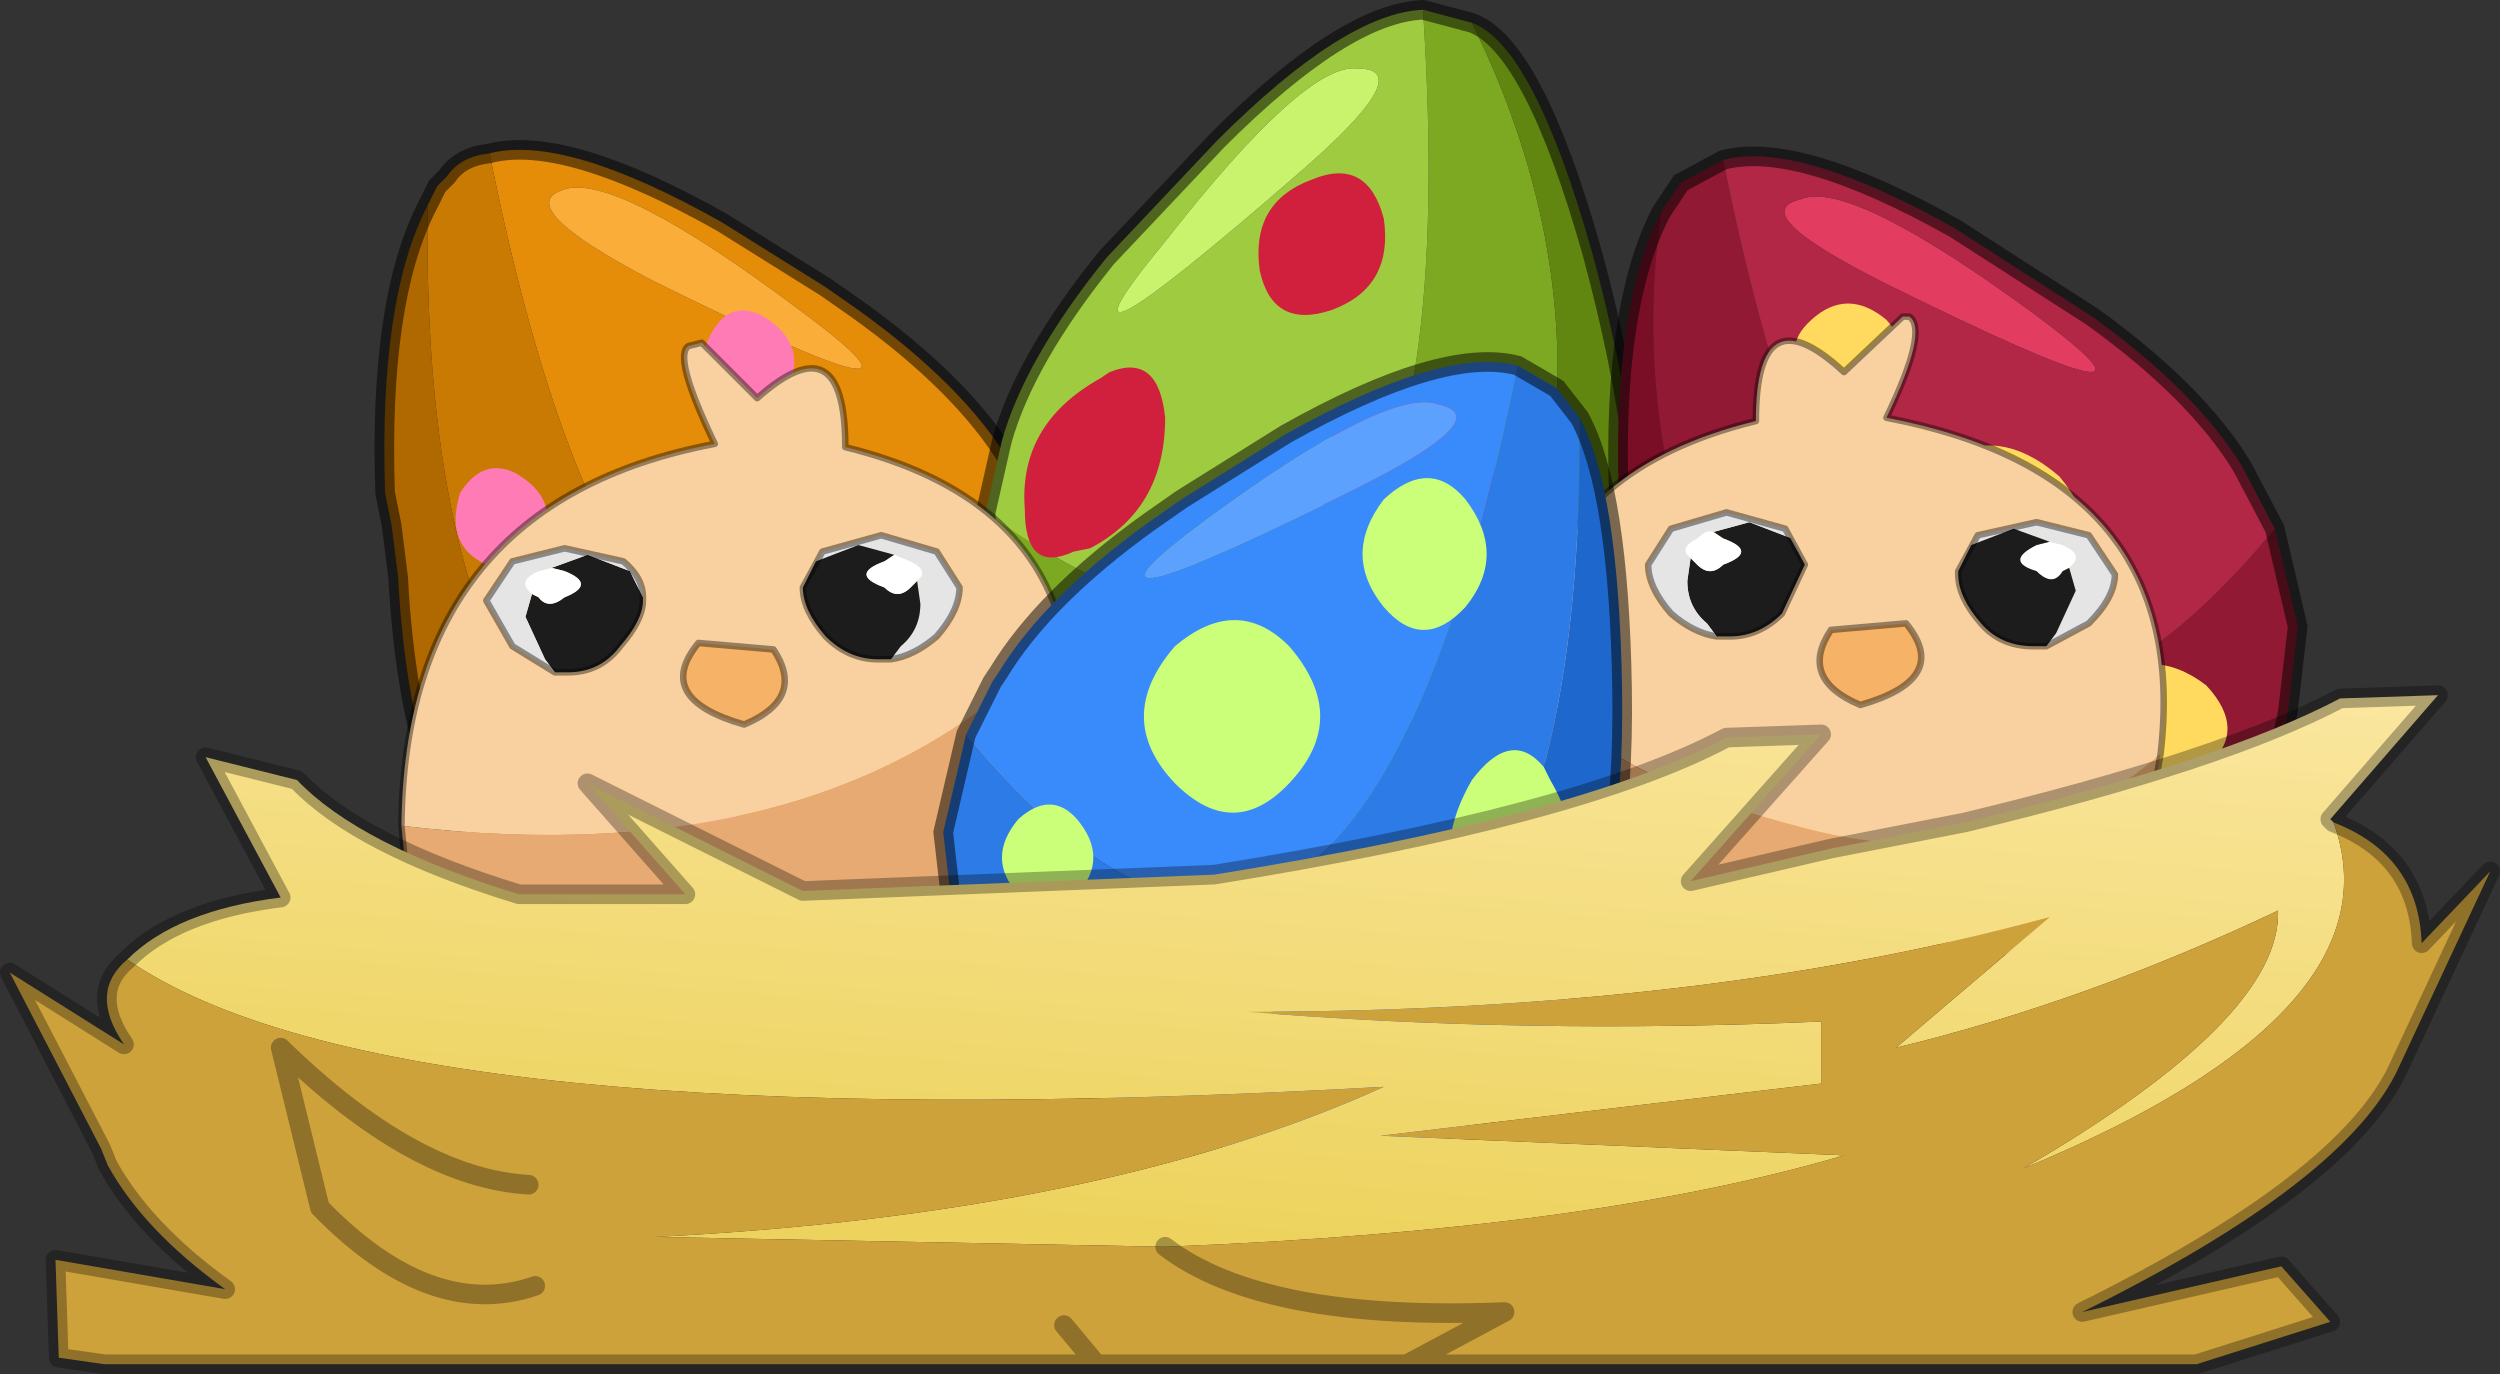 <?xml version="1.0" encoding="UTF-8" standalone="no"?>
<svg xmlns:ffdec="https://www.free-decompiler.com/flash" xmlns:xlink="http://www.w3.org/1999/xlink" ffdec:objectType="frame" height="21.05px" width="38.3px" xmlns="http://www.w3.org/2000/svg">
  <rect width="100%" height="100%" fill="#333333" stroke="none"/>
  <g transform="matrix(1.0, 0.0, 0.0, 1.0, 18.3, 20.65)">
    <use ffdec:characterId="1010" height="21.05" transform="matrix(1.0, 0.0, 0.0, 1.0, -18.3, -20.65)" width="38.3" xlink:href="#decoration296-shape0"/>
  </g>
  <defs>
    <g id="decoration296-shape0" transform="matrix(1.0, 0.0, 0.0, 1.0, 18.3, 20.65)">
      <path d="M-10.8 -18.3 Q-9.65 -18.6 -7.25 -17.25 L-5.65 -16.25 -5.15 -15.9 Q-3.55 -14.75 -2.85 -13.6 L-2.75 -13.45 -2.55 -12.95 -2.4 -12.65 Q-8.25 -5.55 -10.8 -18.3 M-6.05 -15.9 Q-8.85 -18.0 -9.65 -17.75 -10.5 -17.5 -8.3 -16.35 -3.35 -13.9 -6.05 -15.9" fill="#e58d08" fill-rule="evenodd" stroke="none"/>
      <path d="M-6.05 -15.9 Q-3.35 -13.9 -8.3 -16.35 -10.5 -17.5 -9.65 -17.75 -8.85 -18.0 -6.05 -15.9" fill="#faad39" fill-rule="evenodd" stroke="none"/>
      <path d="M-2.4 -12.65 Q-2.05 -11.9 -2.05 -11.15 -2.0 -10.5 -2.1 -9.9 -2.35 -9.05 -2.9 -8.3 -11.9 -5.1 -11.75 -17.5 L-11.6 -17.8 -11.45 -17.95 Q-11.25 -18.25 -10.8 -18.3 -8.25 -5.55 -2.4 -12.65" fill="#c97a03" fill-rule="evenodd" stroke="none"/>
      <path d="M-2.9 -8.3 Q-3.65 -7.45 -4.9 -6.75 -7.25 -5.55 -9.0 -6.0 -10.6 -6.35 -11.4 -7.9 L-11.55 -8.25 -11.6 -8.5 Q-12.1 -9.85 -12.2 -11.8 L-12.3 -12.6 -12.4 -13.1 Q-12.5 -16.05 -11.75 -17.5 -11.9 -5.1 -2.9 -8.3" fill="#af6900" fill-rule="evenodd" stroke="none"/>
      <path d="M-10.8 -18.3 Q-9.65 -18.6 -7.25 -17.25 L-5.65 -16.25 -5.15 -15.9 Q-3.55 -14.75 -2.85 -13.6 L-2.75 -13.45 -2.55 -12.95 -2.4 -12.65 Q-2.05 -11.9 -2.05 -11.15 -2.0 -10.5 -2.1 -9.9 -2.35 -9.05 -2.9 -8.3 -3.65 -7.45 -4.9 -6.75 -7.25 -5.55 -9.0 -6.0 -10.6 -6.35 -11.4 -7.9 L-11.55 -8.25 -11.6 -8.5 Q-12.1 -9.85 -12.2 -11.8 L-12.3 -12.6 -12.4 -13.1 Q-12.5 -16.05 -11.75 -17.5 L-11.6 -17.8 -11.45 -17.95 Q-11.25 -18.25 -10.8 -18.3 Z" fill="none" stroke="#000000" stroke-linecap="round" stroke-linejoin="miter-clip" stroke-miterlimit="5.0" stroke-opacity="0.502" stroke-width="0.3"/>
      <path d="M-6.6 -15.8 Q-5.95 -15.4 -6.2 -14.75 -6.45 -14.1 -7.05 -14.4 -7.75 -14.75 -7.45 -15.45 -7.15 -16.1 -6.6 -15.8 M-6.75 -11.05 Q-7.0 -10.45 -7.6 -10.75 -8.25 -11.05 -8.0 -11.8 -7.7 -12.4 -7.15 -12.1 -6.5 -11.75 -6.75 -11.05 M-7.3 -8.4 Q-6.65 -8.0 -6.9 -7.3 -7.2 -6.7 -7.75 -7.0 -8.4 -7.3 -8.15 -8.1 -7.85 -8.65 -7.3 -8.4 M-3.9 -12.0 L-3.75 -11.95 Q-3.1 -11.55 -3.35 -10.9 -3.55 -10.3 -4.0 -10.55 L-4.2 -10.6 Q-4.85 -10.9 -4.6 -11.65 -4.3 -12.2 -3.9 -12.0 M-10.0 -8.45 Q-10.25 -7.8 -10.85 -8.1 -11.5 -8.45 -11.25 -9.15 -10.95 -9.8 -10.4 -9.5 -9.75 -9.1 -10.0 -8.45 M-10.0 -12.3 Q-10.25 -11.7 -10.85 -12.0 -11.5 -12.3 -11.25 -13.1 -10.9 -13.65 -10.4 -13.4 -9.7 -13.0 -10.0 -12.3" fill="#ff7bb5" fill-rule="evenodd" stroke="none"/>
      <path d="M3.5 -20.5 L4.25 -20.3 Q5.85 -17.05 5.5 -13.8 5.15 -10.6 3.15 -9.5 1.45 -8.5 -1.5 -8.75 L-2.65 -10.05 -3.15 -11.25 -3.2 -12.8 Q4.35 -7.5 3.5 -20.5" fill="#7da821" fill-rule="evenodd" stroke="none"/>
      <path d="M3.5 -20.5 Q4.35 -7.5 -3.2 -12.8 L-2.95 -13.9 Q-2.6 -15.15 -1.35 -16.7 L0.35 -18.5 Q2.3 -20.45 3.5 -20.5 M1.6 -18.0 Q3.45 -19.6 2.5 -19.6 1.7 -19.7 -0.45 -16.95 -2.6 -14.35 1.6 -18.0" fill="#9ecb3f" fill-rule="evenodd" stroke="none"/>
      <path d="M-1.5 -8.75 Q1.45 -8.5 3.15 -9.5 5.15 -10.6 5.5 -13.8 5.85 -17.05 4.25 -20.3 5.2 -19.95 6.1 -16.75 6.95 -13.6 6.85 -11.2 L6.7 -10.45 Q6.4 -8.95 4.95 -8.1 3.35 -7.25 0.75 -7.75 -0.65 -8.05 -1.5 -8.75" fill="#628711" fill-rule="evenodd" stroke="none"/>
      <path d="M1.6 -18.0 Q-2.6 -14.35 -0.45 -16.95 1.7 -19.7 2.5 -19.6 3.45 -19.6 1.6 -18.0" fill="#c9f36d" fill-rule="evenodd" stroke="none"/>
      <path d="M4.25 -20.3 L3.5 -20.5 Q2.3 -20.45 0.35 -18.5 L-1.35 -16.7 Q-2.6 -15.15 -2.95 -13.9 L-3.2 -12.8 -3.15 -11.25 -2.65 -10.05 -1.5 -8.75 Q-0.65 -8.05 0.75 -7.75 3.35 -7.25 4.95 -8.1 6.4 -8.95 6.7 -10.45 L6.85 -11.2 Q6.95 -13.6 6.1 -16.75 5.2 -19.95 4.25 -20.3 Z" fill="none" stroke="#000000" stroke-linecap="round" stroke-linejoin="miter-clip" stroke-miterlimit="5.0" stroke-opacity="0.502" stroke-width="0.3"/>
      <path d="M4.5 -10.75 Q5.1 -10.9 5.3 -10.3 5.4 -9.5 4.75 -9.3 4.1 -9.05 3.95 -9.75 3.75 -10.45 4.5 -10.75 M3.05 -14.65 Q4.15 -14.9 4.55 -13.8 4.85 -12.3 3.5 -11.95 2.3 -11.65 2.0 -12.8 1.65 -14.15 3.05 -14.65 M2.9 -17.3 Q3.05 -16.25 2.1 -15.9 1.2 -15.6 1.0 -16.5 0.85 -17.55 1.8 -17.9 2.65 -18.25 2.9 -17.3 M-0.45 -14.25 Q-0.45 -12.85 -1.6 -12.25 L-1.85 -12.2 Q-2.6 -11.85 -2.6 -12.85 -2.7 -14.15 -1.45 -14.85 L-1.3 -14.95 Q-0.55 -15.25 -0.45 -14.25 M0.55 -9.25 Q0.15 -10.1 1.1 -10.25 1.85 -10.35 2.2 -9.6 2.55 -8.75 1.65 -8.6 0.85 -8.55 0.55 -9.25" fill="#d0203d" fill-rule="evenodd" stroke="none"/>
      <path d="M-2.0 -10.9 L-1.95 -10.25 -1.95 -9.4 Q-2.0 -8.15 -2.55 -6.75 L-11.85 -4.85 -12.15 -8.0 Q-5.5 -7.2 -2.0 -10.9" fill="#e7aa72" fill-rule="evenodd" stroke="none"/>
      <path d="M-12.15 -8.0 Q-12.1 -12.95 -7.35 -13.85 -8.0 -15.2 -7.75 -15.35 L-7.55 -15.4 -6.7 -14.55 Q-5.35 -15.75 -5.35 -13.8 -2.5 -13.1 -2.0 -10.9 -5.5 -7.2 -12.15 -8.0" fill="#f9d09f" fill-rule="evenodd" stroke="none"/>
      <path d="M-12.15 -8.0 Q-12.1 -12.95 -7.35 -13.85 -8.0 -15.2 -7.75 -15.35 L-7.55 -15.4 -6.7 -14.55 Q-5.35 -15.75 -5.35 -13.8 -2.5 -13.1 -2.0 -10.9 L-1.95 -10.25 -1.95 -9.4 Q-2.0 -8.15 -2.55 -6.75 L-11.85 -4.85 -12.15 -8.0 Z" fill="none" stroke="#000000" stroke-linecap="round" stroke-linejoin="round" stroke-opacity="0.4" stroke-width="0.1"/>
      <path d="M-7.6 -10.8 L-6.45 -10.7 Q-5.95 -9.95 -6.9 -9.55 -8.3 -9.95 -7.6 -10.8" fill="#f6b266" fill-rule="evenodd" stroke="none"/>
      <path d="M-7.6 -10.8 Q-8.3 -9.95 -6.9 -9.55 -5.95 -9.95 -6.45 -10.7 L-7.6 -10.8 Z" fill="none" stroke="#000000" stroke-linecap="round" stroke-linejoin="round" stroke-opacity="0.4" stroke-width="0.1"/>
      <path d="M-6.0 -11.65 L-5.7 -12.2 -4.8 -12.45 -3.95 -12.2 -3.6 -11.65 Q-3.6 -11.3 -3.95 -10.9 -4.3 -10.6 -4.65 -10.55 L-4.5 -10.75 Q-4.2 -11.0 -4.2 -11.4 L-4.25 -11.75 Q-4.05 -11.9 -4.35 -12.05 L-4.6 -12.15 -5.15 -12.3 -5.8 -12.05 -6.0 -11.65" fill="#e5e5e5" fill-rule="evenodd" stroke="none"/>
      <path d="M-4.65 -10.55 L-4.85 -10.55 Q-5.3 -10.55 -5.65 -10.9 -6.0 -11.3 -6.0 -11.65 L-5.8 -12.05 -5.15 -12.3 -4.6 -12.15 -4.75 -12.05 Q-5.3 -11.85 -4.75 -11.65 -4.55 -11.45 -4.35 -11.65 L-4.25 -11.75 -4.2 -11.4 Q-4.2 -11.0 -4.5 -10.75 L-4.65 -10.55" fill="#1c1c1c" fill-rule="evenodd" stroke="none"/>
      <path d="M-4.6 -12.15 L-4.35 -12.05 Q-4.05 -11.9 -4.25 -11.75 L-4.35 -11.65 Q-4.55 -11.45 -4.75 -11.65 -5.3 -11.85 -4.75 -12.05 L-4.6 -12.15" fill="#ffffff" fill-rule="evenodd" stroke="none"/>
      <path d="M-6.0 -11.65 L-5.7 -12.2 -4.8 -12.45 -3.95 -12.2 -3.6 -11.65 Q-3.6 -11.3 -3.95 -10.9 -4.3 -10.6 -4.65 -10.55 L-4.85 -10.55 Q-5.3 -10.55 -5.65 -10.9 -6.0 -11.3 -6.0 -11.65 Z" fill="none" stroke="#000000" stroke-linecap="round" stroke-linejoin="round" stroke-opacity="0.4" stroke-width="0.1"/>
      <path d="M-9.8 -10.35 L-9.95 -10.55 -10.25 -11.2 -10.15 -11.55 -10.05 -11.5 Q-9.9 -11.3 -9.65 -11.5 -9.15 -11.7 -9.65 -11.9 L-9.85 -11.95 -9.3 -12.15 -8.65 -11.9 -8.45 -11.5 -8.45 -11.45 Q-8.45 -11.15 -8.8 -10.75 -9.1 -10.35 -9.6 -10.35 L-9.8 -10.35" fill="#1c1c1c" fill-rule="evenodd" stroke="none"/>
      <path d="M-9.8 -10.35 L-10.45 -10.75 -10.85 -11.45 -10.45 -12.05 -9.65 -12.25 -8.75 -12.05 Q-8.45 -11.8 -8.45 -11.5 L-8.65 -11.9 -9.3 -12.15 -9.85 -11.95 -10.05 -11.9 Q-10.4 -11.75 -10.15 -11.55 L-10.25 -11.2 -9.95 -10.55 -9.8 -10.35" fill="#e5e5e5" fill-rule="evenodd" stroke="none"/>
      <path d="M-10.15 -11.55 Q-10.4 -11.75 -10.05 -11.9 L-9.85 -11.95 -9.65 -11.9 Q-9.15 -11.7 -9.65 -11.5 -9.9 -11.3 -10.05 -11.5 L-10.15 -11.55" fill="#ffffff" fill-rule="evenodd" stroke="none"/>
      <path d="M-8.45 -11.5 Q-8.45 -11.8 -8.75 -12.05 L-9.65 -12.25 -10.45 -12.05 -10.85 -11.45 -10.45 -10.75 -9.8 -10.35 -9.6 -10.35 Q-9.1 -10.35 -8.8 -10.75 -8.45 -11.15 -8.45 -11.45 L-8.45 -11.5 Z" fill="none" stroke="#000000" stroke-linecap="round" stroke-linejoin="round" stroke-opacity="0.4" stroke-width="0.1"/>
      <path d="M16.0 -8.2 Q13.2 -7.2 11.3 -7.7 9.05 -8.25 7.9 -11.25 6.7 -14.3 7.15 -17.4 L7.45 -17.85 8.1 -18.2 Q10.65 -5.45 16.55 -12.55 L16.9 -11.05 16.75 -9.75 Q16.6 -8.9 16.0 -8.2" fill="#911933" fill-rule="evenodd" stroke="none"/>
      <path d="M7.15 -17.4 Q6.7 -14.3 7.9 -11.25 9.05 -8.25 11.3 -7.7 13.2 -7.2 16.0 -8.2 15.3 -7.3 14.05 -6.65 11.7 -5.5 9.95 -5.9 8.3 -6.3 7.6 -7.7 L7.3 -8.4 Q6.85 -9.75 6.7 -11.7 L6.5 -13.05 Q6.4 -15.95 7.15 -17.4" fill="#7b0e27" fill-rule="evenodd" stroke="none"/>
      <path d="M10.6 -16.3 Q8.4 -17.4 9.3 -17.6 10.05 -17.9 12.85 -15.85 15.55 -13.85 10.6 -16.3" fill="#e23c60" fill-rule="evenodd" stroke="none"/>
      <path d="M16.55 -12.55 Q10.65 -5.45 8.1 -18.2 9.25 -18.5 11.65 -17.15 L13.75 -15.8 Q15.35 -14.65 16.05 -13.5 L16.55 -12.55 M10.6 -16.3 Q15.55 -13.85 12.85 -15.85 10.05 -17.9 9.3 -17.6 8.4 -17.4 10.6 -16.3" fill="#b12745" fill-rule="evenodd" stroke="none"/>
      <path d="M16.0 -8.2 Q16.6 -8.9 16.75 -9.75 L16.9 -11.05 16.55 -12.55 16.05 -13.5 Q15.35 -14.65 13.75 -15.8 L11.65 -17.15 Q9.25 -18.5 8.1 -18.2 L7.45 -17.85 7.15 -17.4 Q6.4 -15.95 6.5 -13.05 L6.7 -11.7 Q6.85 -9.75 7.3 -8.4 L7.6 -7.7 Q8.3 -6.3 9.95 -5.9 11.7 -5.5 14.05 -6.65 15.3 -7.3 16.0 -8.2 Z" fill="none" stroke="#000000" stroke-linecap="round" stroke-linejoin="miter-clip" stroke-miterlimit="5.0" stroke-opacity="0.502" stroke-width="0.3"/>
      <path d="M9.45 -15.75 Q10.0 -16.25 10.6 -15.75 11.05 -15.25 10.6 -14.85 10.0 -14.35 9.45 -14.85 8.95 -15.3 9.45 -15.75 M11.15 -13.35 Q12.15 -14.3 13.25 -13.35 14.05 -12.4 13.25 -11.6 12.15 -10.65 11.15 -11.6 10.25 -12.45 11.15 -13.35 M11.2 -8.8 Q12.0 -8.2 11.4 -7.7 L11.2 -7.6 Q10.0 -6.9 8.9 -7.6 8.0 -8.15 8.7 -8.6 L8.9 -8.8 Q10.0 -9.5 11.2 -8.8 M8.5 -12.15 Q7.9 -11.4 7.35 -12.15 6.85 -12.75 7.35 -13.4 7.9 -14.15 8.5 -13.4 8.95 -12.7 8.5 -12.15 M15.5 -10.15 Q16.15 -9.45 15.5 -8.9 14.65 -8.25 13.85 -8.9 13.15 -9.55 13.85 -10.15 14.65 -10.8 15.5 -10.15" fill="#ffda5f" fill-rule="evenodd" stroke="none"/>
      <path d="M5.2 -10.15 L5.2 -10.65 5.25 -11.3 Q5.75 -13.5 8.6 -14.2 8.6 -16.2 9.95 -14.95 L10.85 -15.8 10.95 -15.8 Q11.25 -15.6 10.6 -14.25 15.3 -13.35 14.8 -9.1 12.55 -7.15 9.4 -7.95 6.25 -8.75 5.2 -10.15" fill="#f9d09f" fill-rule="evenodd" stroke="none"/>
      <path d="M5.2 -10.15 Q6.25 -8.75 9.4 -7.95 12.55 -7.15 14.8 -9.1 14.3 -6.05 13.15 -5.9 L5.8 -7.15 Q5.25 -8.55 5.25 -9.85 L5.2 -10.15" fill="#e7aa72" fill-rule="evenodd" stroke="none"/>
      <path d="M14.8 -9.1 Q15.3 -13.35 10.6 -14.25 11.25 -15.6 10.95 -15.8 L10.85 -15.8 9.95 -14.95 Q8.6 -16.2 8.6 -14.2 5.75 -13.5 5.25 -11.3 L5.2 -10.65 5.2 -10.15 5.25 -9.85 Q5.25 -8.55 5.8 -7.15 L13.15 -5.9 Q14.3 -6.05 14.8 -9.1 Z" fill="none" stroke="#000000" stroke-linecap="round" stroke-linejoin="round" stroke-opacity="0.4" stroke-width="0.1"/>
      <path d="M10.9 -11.1 Q11.6 -10.25 10.2 -9.85 9.25 -10.25 9.75 -11.0 L10.9 -11.1" fill="#f6b266" fill-rule="evenodd" stroke="none"/>
      <path d="M10.9 -11.1 Q11.6 -10.25 10.2 -9.85 9.25 -10.25 9.75 -11.0 L10.9 -11.1 Z" fill="none" stroke="#000000" stroke-linecap="round" stroke-linejoin="round" stroke-opacity="0.4" stroke-width="0.1"/>
      <path d="M7.95 -12.5 L8.5 -12.65 9.15 -12.4 9.35 -12.0 9.0 -11.25 Q8.65 -10.9 8.2 -10.9 L8.0 -10.9 7.85 -11.1 Q7.55 -11.35 7.55 -11.75 L7.6 -12.1 7.7 -12.0 Q7.9 -11.8 8.1 -12.0 8.65 -12.2 8.1 -12.4 L7.95 -12.5" fill="#1c1c1c" fill-rule="evenodd" stroke="none"/>
      <path d="M9.35 -12.0 L9.15 -12.4 8.5 -12.65 7.95 -12.5 Q7.85 -12.55 7.7 -12.4 7.4 -12.25 7.6 -12.1 L7.55 -11.75 Q7.55 -11.35 7.85 -11.1 L8.0 -10.9 Q7.65 -10.95 7.3 -11.25 6.95 -11.65 6.95 -12.0 L7.3 -12.55 8.15 -12.8 9.05 -12.55 9.35 -12.0" fill="#e5e5e5" fill-rule="evenodd" stroke="none"/>
      <path d="M7.6 -12.1 Q7.4 -12.25 7.7 -12.4 7.85 -12.55 7.95 -12.5 L8.1 -12.4 Q8.65 -12.2 8.1 -12.0 7.9 -11.8 7.7 -12.0 L7.6 -12.1" fill="#ffffff" fill-rule="evenodd" stroke="none"/>
      <path d="M9.35 -12.0 L9.05 -12.55 8.15 -12.8 7.3 -12.55 6.95 -12.0 Q6.95 -11.65 7.3 -11.25 7.65 -10.95 8.0 -10.9 L8.2 -10.9 Q8.65 -10.9 9.0 -11.25 L9.35 -12.0 Z" fill="none" stroke="#000000" stroke-linecap="round" stroke-linejoin="round" stroke-opacity="0.4" stroke-width="0.1"/>
      <path d="M11.7 -11.9 L12.0 -12.45 12.9 -12.65 13.7 -12.45 14.1 -11.85 Q14.1 -11.5 13.7 -11.1 L13.05 -10.75 13.2 -10.95 13.5 -11.6 13.4 -11.95 Q13.65 -12.15 13.3 -12.3 L13.1 -12.35 12.55 -12.55 11.9 -12.3 11.7 -11.9" fill="#e5e5e5" fill-rule="evenodd" stroke="none"/>
      <path d="M13.1 -12.35 L13.3 -12.3 Q13.65 -12.15 13.4 -11.95 L13.3 -11.9 Q13.15 -11.65 12.9 -11.9 12.4 -12.05 12.9 -12.3 L13.1 -12.35" fill="#ffffff" fill-rule="evenodd" stroke="none"/>
      <path d="M13.05 -10.75 L12.85 -10.75 Q12.35 -10.75 12.05 -11.1 11.7 -11.5 11.7 -11.85 L11.7 -11.9 11.9 -12.3 12.55 -12.55 13.1 -12.35 12.9 -12.3 Q12.4 -12.05 12.9 -11.9 13.15 -11.65 13.3 -11.9 L13.4 -11.95 13.5 -11.6 13.2 -10.95 13.05 -10.75" fill="#1c1c1c" fill-rule="evenodd" stroke="none"/>
      <path d="M11.7 -11.9 L12.0 -12.45 12.9 -12.65 13.7 -12.45 14.1 -11.85 Q14.1 -11.5 13.7 -11.1 L13.05 -10.75 12.85 -10.75 Q12.35 -10.75 12.05 -11.1 11.7 -11.5 11.7 -11.85 L11.7 -11.9 Z" fill="none" stroke="#000000" stroke-linecap="round" stroke-linejoin="round" stroke-opacity="0.4" stroke-width="0.1"/>
      <path d="M4.95 -15.05 Q2.4 -2.3 -3.5 -9.4 L-3.35 -9.7 -3.1 -10.2 -3.0 -10.35 Q-2.3 -11.5 -0.7 -12.65 L-0.2 -13.0 1.4 -14.0 Q3.8 -15.35 4.95 -15.05 M2.45 -13.15 Q4.65 -14.25 3.75 -14.45 3.0 -14.75 0.2 -12.7 -2.5 -10.7 2.45 -13.15" fill="#398afa" fill-rule="evenodd" stroke="none"/>
      <path d="M-2.95 -5.05 Q-3.55 -5.75 -3.7 -6.6 L-3.85 -7.9 -3.5 -9.4 Q2.4 -2.3 4.95 -15.05 L5.55 -14.7 5.9 -14.25 Q6.0 -1.85 -2.95 -5.05" fill="#2c7be7" fill-rule="evenodd" stroke="none"/>
      <path d="M-2.95 -5.05 Q6.0 -1.85 5.9 -14.25 6.5 -13.15 6.55 -10.1 6.6 -7.05 5.7 -5.1 4.75 -3.15 3.1 -2.75 1.35 -2.35 -1.0 -3.5 -2.25 -4.15 -2.95 -5.05" fill="#1e68cd" fill-rule="evenodd" stroke="none"/>
      <path d="M2.45 -13.15 Q-2.5 -10.7 0.2 -12.7 3.0 -14.75 3.75 -14.45 4.65 -14.25 2.45 -13.15" fill="#5da1ff" fill-rule="evenodd" stroke="none"/>
      <path d="M-3.5 -9.4 L-3.85 -7.9 -3.7 -6.6 Q-3.55 -5.75 -2.95 -5.05 -2.25 -4.15 -1.0 -3.5 1.35 -2.35 3.1 -2.75 4.75 -3.15 5.7 -5.1 6.6 -7.05 6.55 -10.1 6.5 -13.15 5.9 -14.25 L5.55 -14.7 4.95 -15.05 Q3.8 -15.35 1.4 -14.0 L-0.2 -13.0 -0.7 -12.65 Q-2.3 -11.5 -3.0 -10.35 L-3.1 -10.2 -3.35 -9.7 -3.5 -9.4 Z" fill="none" stroke="#000000" stroke-linecap="round" stroke-linejoin="miter-clip" stroke-miterlimit="5.0" stroke-opacity="0.502" stroke-width="0.3"/>
      <path d="M-0.3 -10.75 Q0.65 -11.55 1.45 -10.75 2.4 -9.65 1.45 -8.65 0.6 -7.75 -0.3 -8.65 -1.25 -9.65 -0.3 -10.75 M-1.8 -8.1 Q-1.3 -7.5 -1.8 -6.95 -2.25 -6.45 -2.7 -6.95 -3.2 -7.5 -2.7 -8.1 -2.2 -8.55 -1.8 -8.1 M2.9 -13.0 Q3.6 -13.65 4.15 -13.0 4.8 -12.15 4.15 -11.35 3.5 -10.65 2.9 -11.35 2.25 -12.15 2.9 -13.0 M5.45 -8.7 Q6.15 -7.5 5.45 -6.4 4.9 -5.5 4.45 -6.2 L4.25 -6.4 Q3.55 -7.5 4.25 -8.7 4.85 -9.5 5.35 -8.9 L5.45 -8.7 M0.9 -6.0 Q1.65 -5.4 0.9 -4.85 0.3 -4.35 -0.35 -4.85 -1.1 -5.4 -0.35 -6.0 0.35 -6.45 0.9 -6.0" fill="#ccff79" fill-rule="evenodd" stroke="none"/>
      <path d="M-16.35 -5.95 Q-15.6 -6.7 -14.0 -6.9 L-15.15 -9.05 -13.75 -8.7 Q-12.8 -7.7 -10.35 -6.95 L-7.8 -6.95 -9.3 -8.65 -6.0 -7.0 0.3 -7.25 Q5.9 -8.15 8.15 -9.35 L9.6 -9.4 7.6 -7.15 9.75 -7.65 11.8 -8.05 Q15.75 -9.0 17.55 -9.95 L19.05 -10.0 17.4 -8.1 17.45 -8.05 Q18.5 -5.15 12.7 -2.75 16.65 -5.05 16.6 -6.7 13.65 -5.3 10.75 -4.6 L13.1 -6.6 Q7.8 -5.15 0.8 -5.15 5.05 -4.8 9.6 -5.0 L9.6 -4.05 2.85 -3.25 9.95 -2.95 Q6.05 -1.8 -0.45 -1.55 L-8.25 -1.7 Q-1.4 -2.05 2.9 -4.0 -12.3 -3.15 -16.35 -5.95" fill="url(#decoration296-gradient0)" fill-rule="evenodd" stroke="none"/>
      <path d="M17.45 -8.05 Q18.75 -7.55 18.8 -6.2 L19.85 -7.3 18.45 -4.3 Q17.65 -2.55 13.6 -0.55 L16.65 -1.25 17.4 -0.4 15.35 0.25 3.25 0.25 -1.5 0.25 -16.7 0.25 -17.4 0.15 -17.45 -1.35 -14.85 -0.9 Q-16.1 -1.8 -16.65 -2.8 L-16.75 -3.05 -18.15 -5.75 -16.4 -4.65 Q-16.95 -5.45 -16.35 -5.95 -12.3 -3.15 2.9 -4.0 -1.4 -2.05 -8.25 -1.7 L-0.45 -1.55 Q6.05 -1.8 9.95 -2.95 L2.85 -3.25 9.6 -4.05 9.6 -5.0 Q5.05 -4.8 0.8 -5.15 7.8 -5.15 13.1 -6.6 L10.75 -4.6 Q13.65 -5.3 16.6 -6.7 16.65 -5.05 12.7 -2.75 18.5 -5.15 17.45 -8.05 M-10.1 -0.95 Q-11.7 -0.4 -13.4 -2.15 L-14.0 -4.6 Q-11.95 -2.6 -10.2 -2.5 -11.95 -2.6 -14.0 -4.6 L-13.4 -2.15 Q-11.7 -0.4 -10.1 -0.95 M-2.0 -0.35 L-1.5 0.25 -2.0 -0.35 M3.25 0.25 L4.75 -0.55 Q1.05 -0.4 -0.45 -1.55 1.05 -0.4 4.75 -0.55 L3.25 0.25" fill="#cea23b" fill-rule="evenodd" stroke="none"/>
      <path d="M-16.35 -5.95 Q-15.6 -6.7 -14.0 -6.9 L-15.15 -9.05 -13.75 -8.7 Q-12.8 -7.7 -10.35 -6.95 L-7.8 -6.95 -9.3 -8.65 -6.0 -7.0 0.3 -7.25 Q5.9 -8.15 8.15 -9.35 L9.6 -9.4 7.6 -7.15 9.75 -7.65 11.8 -8.05 Q15.75 -9.0 17.55 -9.95 L19.05 -10.0 17.4 -8.1 17.45 -8.05 Q18.75 -7.55 18.8 -6.2 L19.85 -7.3 18.45 -4.3 Q17.65 -2.55 13.6 -0.55 L16.65 -1.25 17.4 -0.4 15.35 0.25 3.25 0.25 -1.5 0.25 -16.7 0.25 -17.4 0.15 -17.45 -1.35 -14.85 -0.9 Q-16.1 -1.8 -16.65 -2.8 L-16.75 -3.05 -18.15 -5.75 -16.4 -4.65 Q-16.95 -5.45 -16.35 -5.95 M-0.45 -1.55 Q1.05 -0.4 4.75 -0.55 L3.25 0.25 M-1.5 0.25 L-2.0 -0.35 M-10.2 -2.5 Q-11.95 -2.6 -14.0 -4.6 L-13.4 -2.15 Q-11.7 -0.4 -10.1 -0.95" fill="none" stroke="#000000" stroke-linecap="round" stroke-linejoin="round" stroke-opacity="0.302" stroke-width="0.3"/>
    </g>
    <linearGradient gradientTransform="matrix(8.0E-4, -0.008, 0.005, 4.0E-4, 1.35, -8.35)" gradientUnits="userSpaceOnUse" id="decoration296-gradient0" spreadMethod="pad" x1="-819.2" x2="819.2">
      <stop offset="0.0" stop-color="#edd35e"/>
      <stop offset="0.984" stop-color="#ffedb6"/>
      <stop offset="0.984" stop-color="#ffedb6"/>
    </linearGradient>
  </defs>
</svg>

